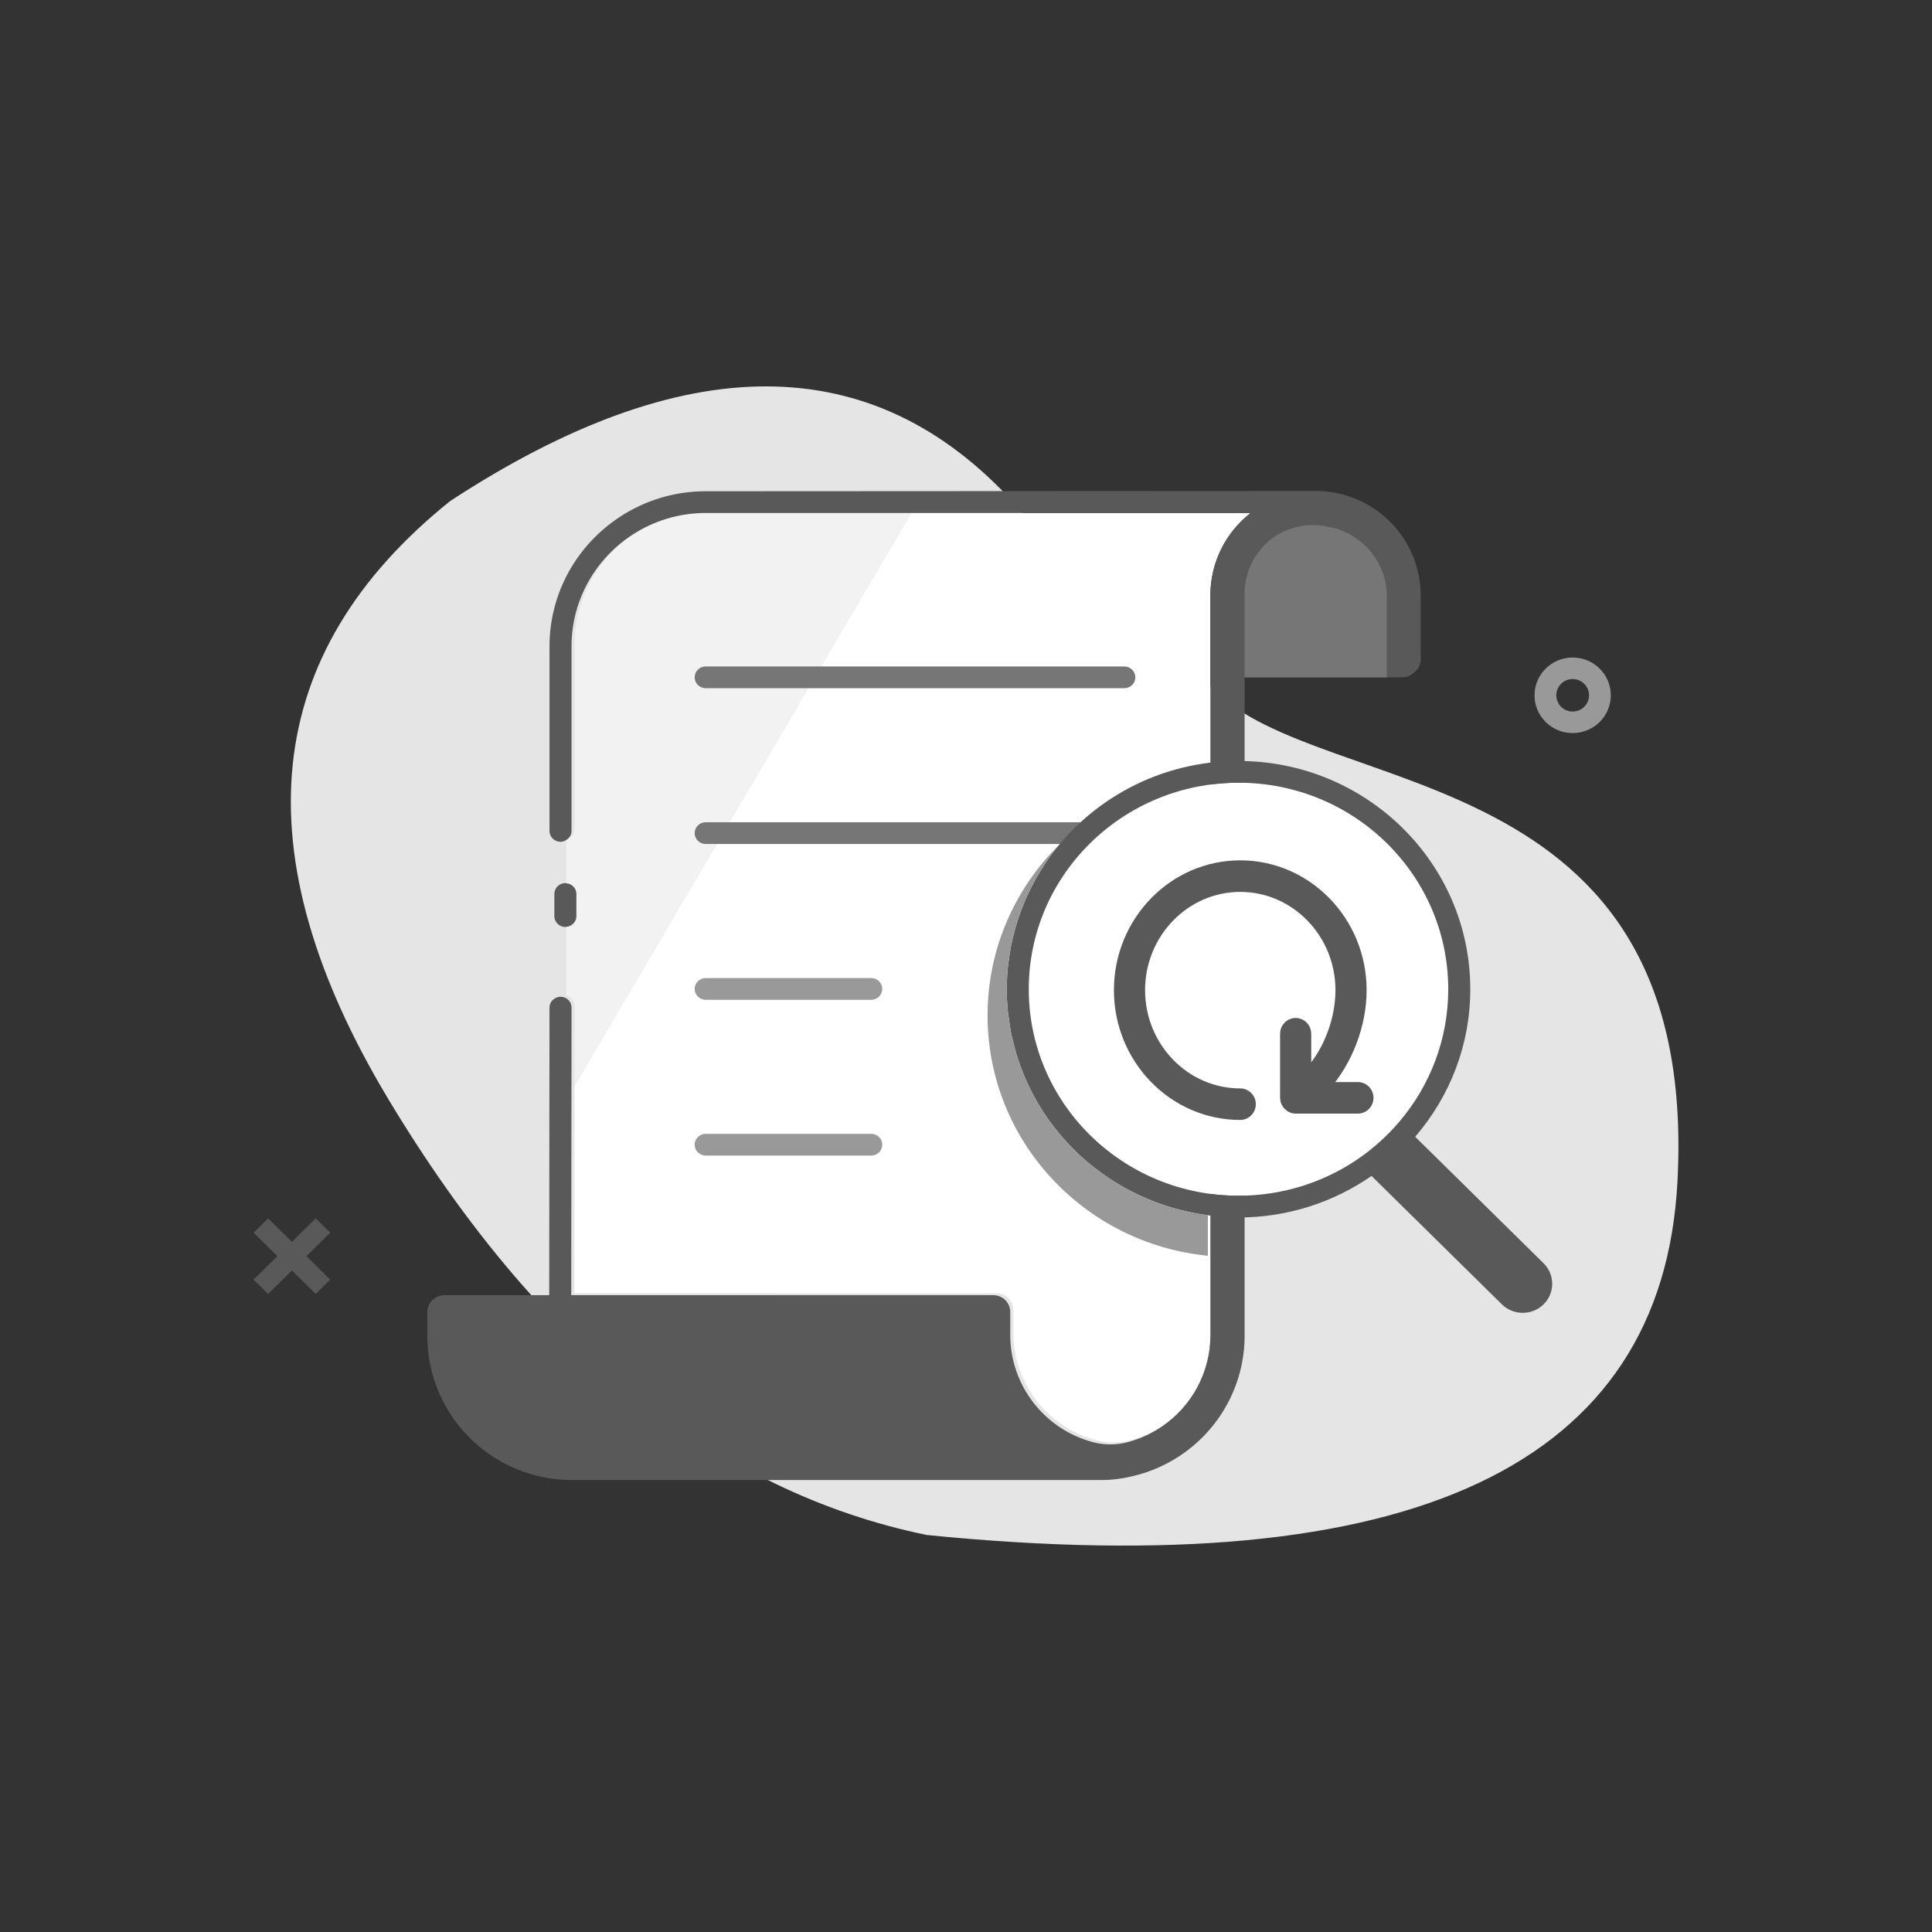 <svg width="160" height="160" viewBox="0 0 160 160" fill="none" xmlns="http://www.w3.org/2000/svg">
<rect x="0" y="0" width="160" height="160" fill="#333333" stroke="none"/>
<path fill-rule="evenodd" clip-rule="evenodd" d="M76.756 127.122C116.963 131.138 137.685 121.378 138.921 97.844C140.776 62.541 109.527 66.355 100.427 57.051C91.325 47.747 101.521 60.969 83.994 41.689C72.308 28.836 56.738 28.77 37.284 41.492C21.59 54.095 19.892 70.623 32.19 91.075C44.488 111.528 59.343 123.544 76.756 127.122Z" fill="#E5E5E5"/>
<path fill-rule="evenodd" clip-rule="evenodd" d="M47.583 91.899C47.581 93.529 47.58 94.863 47.578 96.237C47.574 99.954 47.571 103.517 47.568 107.095L82.532 107.096C83.306 107.101 83.93 107.731 83.925 108.501V110.362C83.914 114.547 86.742 118.21 90.807 119.277C91.726 119.513 92.691 119.513 93.61 119.277C94.546 119.034 95.412 118.648 96.198 118.155C98.666 116.487 100.234 113.683 100.24 110.583V58.257V49.284C100.244 46.532 101.541 44.069 103.573 42.483H99.769H75.472L47.586 89.925C47.585 90.45 47.584 91.084 47.583 91.899" fill="white"/>
<path fill-rule="evenodd" clip-rule="evenodd" d="M47.592 83.281V84.462C47.591 85.31 47.59 86.406 47.588 87.912V88.267C47.587 88.694 47.587 89.202 47.586 89.924L75.472 42.482H58.416C56.209 42.486 54.158 43.139 52.429 44.248C49.514 46.235 47.598 49.569 47.592 53.351V68.647C47.592 69.026 47.354 69.346 47.019 69.479C46.984 69.509 46.944 69.53 46.905 69.555V73.149C47.367 73.193 47.734 73.565 47.734 74.032V75.87C47.734 76.338 47.367 76.71 46.905 76.754V82.425C47.297 82.526 47.592 82.862 47.592 83.281" fill="#F2F2F2"/>
<path fill-rule="evenodd" clip-rule="evenodd" d="M110.665 43.776L109.5 43.533C109.28 43.508 109.055 43.495 108.828 43.495C108.648 43.486 108.471 43.486 108.292 43.495C107.241 43.589 106.284 43.955 105.462 44.498C104.023 45.559 103.095 47.228 103.07 49.1V56.091H114.852V49.358C114.847 46.746 113.091 44.534 110.665 43.776" fill="#767676"/>
<path fill-rule="evenodd" clip-rule="evenodd" d="M47.734 75.87V74.033C47.734 73.565 47.368 73.193 46.906 73.149C46.876 73.147 46.852 73.133 46.823 73.133C46.319 73.133 45.909 73.536 45.909 74.033V75.87C45.909 76.367 46.319 76.77 46.823 76.77C46.852 76.77 46.876 76.756 46.906 76.753C47.368 76.71 47.734 76.338 47.734 75.87" fill="#595959"/>
<path fill-rule="evenodd" clip-rule="evenodd" d="M89.521 68.096H58.442C57.938 68.096 57.529 68.499 57.529 68.996C57.529 69.493 57.938 69.896 58.442 69.896H89.521C90.025 69.896 90.433 69.493 90.433 68.996C90.433 68.499 90.025 68.096 89.521 68.096ZM93.112 55.194H58.442C57.938 55.194 57.529 55.597 57.529 56.094C57.529 56.591 57.938 56.994 58.442 56.994H93.112C93.616 56.994 94.024 56.591 94.024 56.094C94.024 55.597 93.616 55.194 93.112 55.194Z" fill="#767676"/>
<path fill-rule="evenodd" clip-rule="evenodd" d="M72.153 80.998H58.442C57.938 80.998 57.528 81.401 57.528 81.898C57.528 82.395 57.938 82.798 58.442 82.798H72.153C72.656 82.798 73.065 82.395 73.065 81.898C73.065 81.401 72.656 80.998 72.153 80.998ZM72.153 93.9H58.442C57.938 93.9 57.528 94.303 57.528 94.8C57.528 95.297 57.938 95.7 58.442 95.7H72.153C72.656 95.7 73.065 95.297 73.065 94.8C73.065 94.303 72.656 93.9 72.153 93.9Z" fill="#999999"/>
<path fill-rule="evenodd" clip-rule="evenodd" d="M27.347 105.971L26.144 107.158L24.176 105.215L22.203 107.161L21 105.973L22.972 104.028L21.003 102.085L22.206 100.899L24.175 102.842L26.146 100.896L27.35 102.083L25.378 104.029L27.347 105.971Z" fill="#595959"/>
<path fill-rule="evenodd" clip-rule="evenodd" d="M130.241 60.71C128.495 60.71 127.082 59.309 127.082 57.581C127.082 55.854 128.495 54.453 130.241 54.453C131.988 54.453 133.401 55.854 133.401 57.581C133.401 59.309 131.988 60.71 130.241 60.71ZM130.241 58.927C130.988 58.927 131.595 58.325 131.595 57.581C131.595 56.837 130.988 56.236 130.241 56.236C129.494 56.236 128.887 56.837 128.887 57.581C128.887 58.325 129.494 58.927 130.241 58.927Z" fill="#999999"/>
<path fill-rule="evenodd" clip-rule="evenodd" d="M108.99 40.657H108.093L58.414 40.683C55.828 40.687 53.425 41.453 51.406 42.758C47.864 45.046 45.514 49.005 45.507 53.515V68.812C45.507 69.309 45.916 69.713 46.42 69.713C46.602 69.713 46.762 69.647 46.905 69.555C46.944 69.531 46.983 69.51 47.017 69.48C47.207 69.314 47.332 69.081 47.332 68.812V53.516C47.338 49.625 49.371 46.212 52.429 44.248C54.157 43.139 56.209 42.486 58.416 42.483H75.472L99.769 42.483H103.572C101.54 44.069 100.244 46.533 100.24 49.283V58.258V110.584C100.234 113.682 98.666 116.487 96.198 118.155C95.346 118.731 94.39 119.173 93.35 119.442C92.43 119.679 91.465 119.679 90.546 119.442C86.482 118.376 83.654 114.711 83.665 110.528V108.666C83.671 107.896 83.046 107.266 82.272 107.261L47.308 107.26C47.31 103.682 47.313 100.119 47.318 96.401C47.319 95.027 47.321 93.695 47.323 92.064C47.326 90.128 47.327 89.169 47.328 88.433V88.078C47.33 86.571 47.331 85.476 47.332 84.627V83.446C47.332 82.948 46.924 82.546 46.42 82.546C46.3 82.546 46.186 82.572 46.082 82.614C45.746 82.746 45.507 83.067 45.507 83.446C45.507 84.463 45.506 85.894 45.503 88.43L45.502 88.555C45.502 89.276 45.5 90.233 45.498 92.062C45.496 93.693 45.494 95.025 45.493 96.4C45.49 100.06 45.487 103.572 45.484 107.095V107.26L36.791 107.261C36.57 107.261 36.366 107.315 36.18 107.406C35.713 107.632 35.389 108.105 35.389 108.656V110.63C35.383 117.219 40.745 122.564 47.364 122.569H91.078C91.387 122.569 91.865 122.569 92.172 122.523C92.717 122.473 93.258 122.383 93.79 122.252C95.2 121.926 96.498 121.356 97.654 120.6C100.955 118.442 103.068 114.739 103.073 110.63V58.258V56.092H114.852H116.249H116.255C116.585 56.092 116.885 55.874 117.125 55.684C117.448 55.427 117.658 55.038 117.658 54.597V49.358C117.677 44.574 113.798 40.678 108.99 40.657" fill="#595959"/>
<path fill-rule="evenodd" clip-rule="evenodd" d="M110.665 43.776L109.5 43.533C109.28 43.508 109.055 43.495 108.828 43.495C108.648 43.486 108.471 43.486 108.292 43.495C107.241 43.589 106.284 43.955 105.462 44.498C104.023 45.559 103.095 47.228 103.07 49.1V56.091H114.852V49.358C114.847 46.746 113.091 44.534 110.665 43.776" fill="#767676"/>
<path fill-rule="evenodd" clip-rule="evenodd" d="M106.81 88.312L102.359 83.92L97.941 88.278L96.203 86.563L100.62 82.205L96.169 77.812L97.898 76.106L102.349 80.499L106.766 76.14L108.505 77.856L104.087 82.214L108.538 86.607L106.81 88.312ZM102.567 64.821C92.975 64.821 85.198 72.478 85.198 81.923C85.198 91.368 92.975 99.026 102.567 99.026C106.169 99.026 109.512 97.947 112.287 96.1C113.644 95.196 114.861 94.105 115.909 92.87C118.422 89.903 119.937 86.089 119.937 81.923C119.937 72.478 112.161 64.821 102.567 64.821V64.821Z" fill="white"/>
<path fill-rule="evenodd" clip-rule="evenodd" d="M112.287 96.1C109.513 97.947 106.169 99.025 102.568 99.025C92.974 99.025 85.198 91.368 85.198 81.923C85.198 72.478 92.974 64.82 102.568 64.82C112.161 64.82 119.938 72.478 119.938 81.923C119.938 86.088 118.422 89.904 115.909 92.871C114.862 94.106 113.644 95.196 112.287 96.1V96.1ZM127.833 104.618L117.2 94.142C120.04 90.846 121.763 86.585 121.763 81.923C121.763 71.483 113.168 63.02 102.568 63.02C95.986 63.02 90.181 66.287 86.723 71.26C86.568 71.484 86.429 71.72 86.284 71.951C86.124 72.205 85.959 72.456 85.811 72.719C85.676 72.954 85.556 73.201 85.431 73.444C85.292 73.716 85.153 73.989 85.027 74.269C84.918 74.512 84.817 74.759 84.719 75.007C84.6 75.304 84.487 75.603 84.384 75.907C84.301 76.151 84.222 76.396 84.148 76.644C84.052 76.972 83.967 77.305 83.887 77.64C83.833 77.874 83.775 78.108 83.728 78.346C83.654 78.728 83.598 79.117 83.548 79.507C83.522 79.707 83.487 79.906 83.467 80.109C83.41 80.707 83.374 81.311 83.374 81.923C83.374 82.55 83.409 83.169 83.469 83.78C83.49 83.991 83.531 84.195 83.558 84.403C83.611 84.799 83.664 85.195 83.741 85.583C83.791 85.832 83.858 86.076 83.918 86.32C83.999 86.656 84.08 86.993 84.179 87.321C84.259 87.586 84.354 87.845 84.445 88.105C84.549 88.4 84.654 88.695 84.772 88.984C84.885 89.257 85.007 89.525 85.132 89.792C85.253 90.051 85.376 90.308 85.509 90.561C85.656 90.84 85.81 91.115 85.969 91.385C86.101 91.607 86.236 91.827 86.376 92.043C86.559 92.328 86.75 92.608 86.948 92.882C87.08 93.064 87.218 93.242 87.356 93.418C87.583 93.709 87.814 93.997 88.058 94.274C88.178 94.41 88.303 94.54 88.427 94.673C88.707 94.974 88.991 95.27 89.29 95.552C89.375 95.632 89.464 95.707 89.55 95.787C92.387 98.364 96.009 100.118 100.03 100.642C100.863 100.751 101.706 100.826 102.568 100.826C106.672 100.826 110.466 99.547 113.585 97.387L124.376 108.018C125.331 108.958 126.877 108.958 127.832 108.019C127.833 108.018 127.836 108.016 127.837 108.015C128.786 107.076 128.784 105.555 127.833 104.618Z" fill="#595959"/>
<path fill-rule="evenodd" clip-rule="evenodd" d="M108.504 77.856L106.765 76.141L102.348 80.499L97.897 76.106L96.167 77.813L100.619 82.204L96.202 86.563L97.94 88.278L102.358 83.92L106.809 88.312L108.537 86.607L104.087 82.214L108.504 77.856Z" fill="#E5E5E5"/>
<path fill-rule="evenodd" clip-rule="evenodd" d="M89.289 95.552C88.99 95.27 88.708 94.973 88.427 94.673C88.303 94.541 88.177 94.41 88.058 94.274C87.815 93.997 87.582 93.709 87.356 93.419C87.218 93.242 87.081 93.064 86.948 92.882C86.749 92.609 86.56 92.327 86.375 92.043C86.235 91.826 86.101 91.607 85.97 91.385C85.81 91.114 85.656 90.84 85.51 90.561C85.377 90.308 85.254 90.051 85.132 89.792C85.007 89.525 84.884 89.257 84.772 88.984C84.654 88.695 84.55 88.4 84.445 88.105C84.354 87.845 84.259 87.586 84.179 87.321C84.079 86.992 83.998 86.656 83.917 86.32C83.859 86.075 83.791 85.832 83.741 85.583C83.663 85.195 83.61 84.799 83.558 84.403C83.53 84.195 83.49 83.99 83.469 83.78C83.409 83.169 83.374 82.55 83.374 81.923C83.374 81.311 83.409 80.707 83.467 80.109C83.487 79.906 83.523 79.708 83.548 79.507C83.599 79.117 83.653 78.728 83.729 78.346C83.775 78.108 83.832 77.874 83.888 77.64C83.967 77.305 84.051 76.972 84.148 76.644C84.221 76.396 84.3 76.151 84.384 75.907C84.488 75.603 84.6 75.304 84.718 75.007C84.817 74.759 84.919 74.512 85.027 74.269C85.154 73.989 85.292 73.716 85.431 73.444C85.555 73.201 85.677 72.955 85.811 72.718C85.96 72.457 86.123 72.205 86.284 71.951C86.43 71.72 86.568 71.484 86.724 71.26C87.029 70.821 87.352 70.395 87.693 69.985C84.042 73.602 81.786 78.588 81.786 84.095C81.786 94.468 89.786 102.994 100.03 103.997V100.642C96.01 100.117 92.388 98.364 89.551 95.786C89.465 95.707 89.374 95.632 89.289 95.552" fill="#999999"/>
<circle cx="102.5" cy="81.5" r="12.5" fill="white"/>
<path d="M106.425 91.153L106.424 91.152C106.424 91.15 106.423 91.147 106.422 91.144C106.416 91.12 106.402 91.069 106.396 91.011C106.395 91.008 106.394 91.004 106.393 91C106.389 90.98 106.385 90.952 106.385 90.918V85.609C106.385 85.105 106.785 84.677 107.301 84.677C107.817 84.677 108.216 85.105 108.216 85.609V88.994C109.862 87.288 110.972 84.604 110.972 82C110.972 77.296 107.257 73.488 102.714 73.488C98.171 73.488 94.456 77.296 94.456 82C94.456 86.704 98.171 90.512 102.714 90.512C103.23 90.512 103.63 90.939 103.63 91.443C103.63 91.948 103.23 92.375 102.714 92.375C97.14 92.375 92.625 87.71 92.625 82C92.625 76.29 97.14 71.625 102.714 71.625C108.288 71.625 112.803 76.29 112.803 82C112.803 84.919 111.613 87.924 109.786 89.987H112.459C112.975 89.987 113.375 90.414 113.375 90.918C113.375 91.423 112.975 91.85 112.459 91.85H107.301C107.133 91.85 106.993 91.798 106.884 91.741C106.848 91.722 106.821 91.703 106.807 91.692L106.791 91.68C106.79 91.68 106.79 91.679 106.789 91.679C106.707 91.622 106.637 91.553 106.578 91.474C106.577 91.473 106.575 91.471 106.574 91.47L106.425 91.153ZM106.425 91.153C106.425 91.155 106.426 91.157 106.426 91.16C106.433 91.187 106.447 91.24 106.471 91.297C106.471 91.299 106.472 91.301 106.473 91.304C106.479 91.323 106.489 91.35 106.506 91.38L106.425 91.153ZM107.022 91.385C107.034 91.394 107.045 91.402 107.058 91.409L106.849 91.213C106.854 91.217 106.859 91.221 106.863 91.227C106.901 91.285 106.948 91.332 107.004 91.371C107.01 91.376 107.016 91.38 107.022 91.385Z" fill="#595959" stroke="#595959" stroke-width="0.75"/>
</svg>
